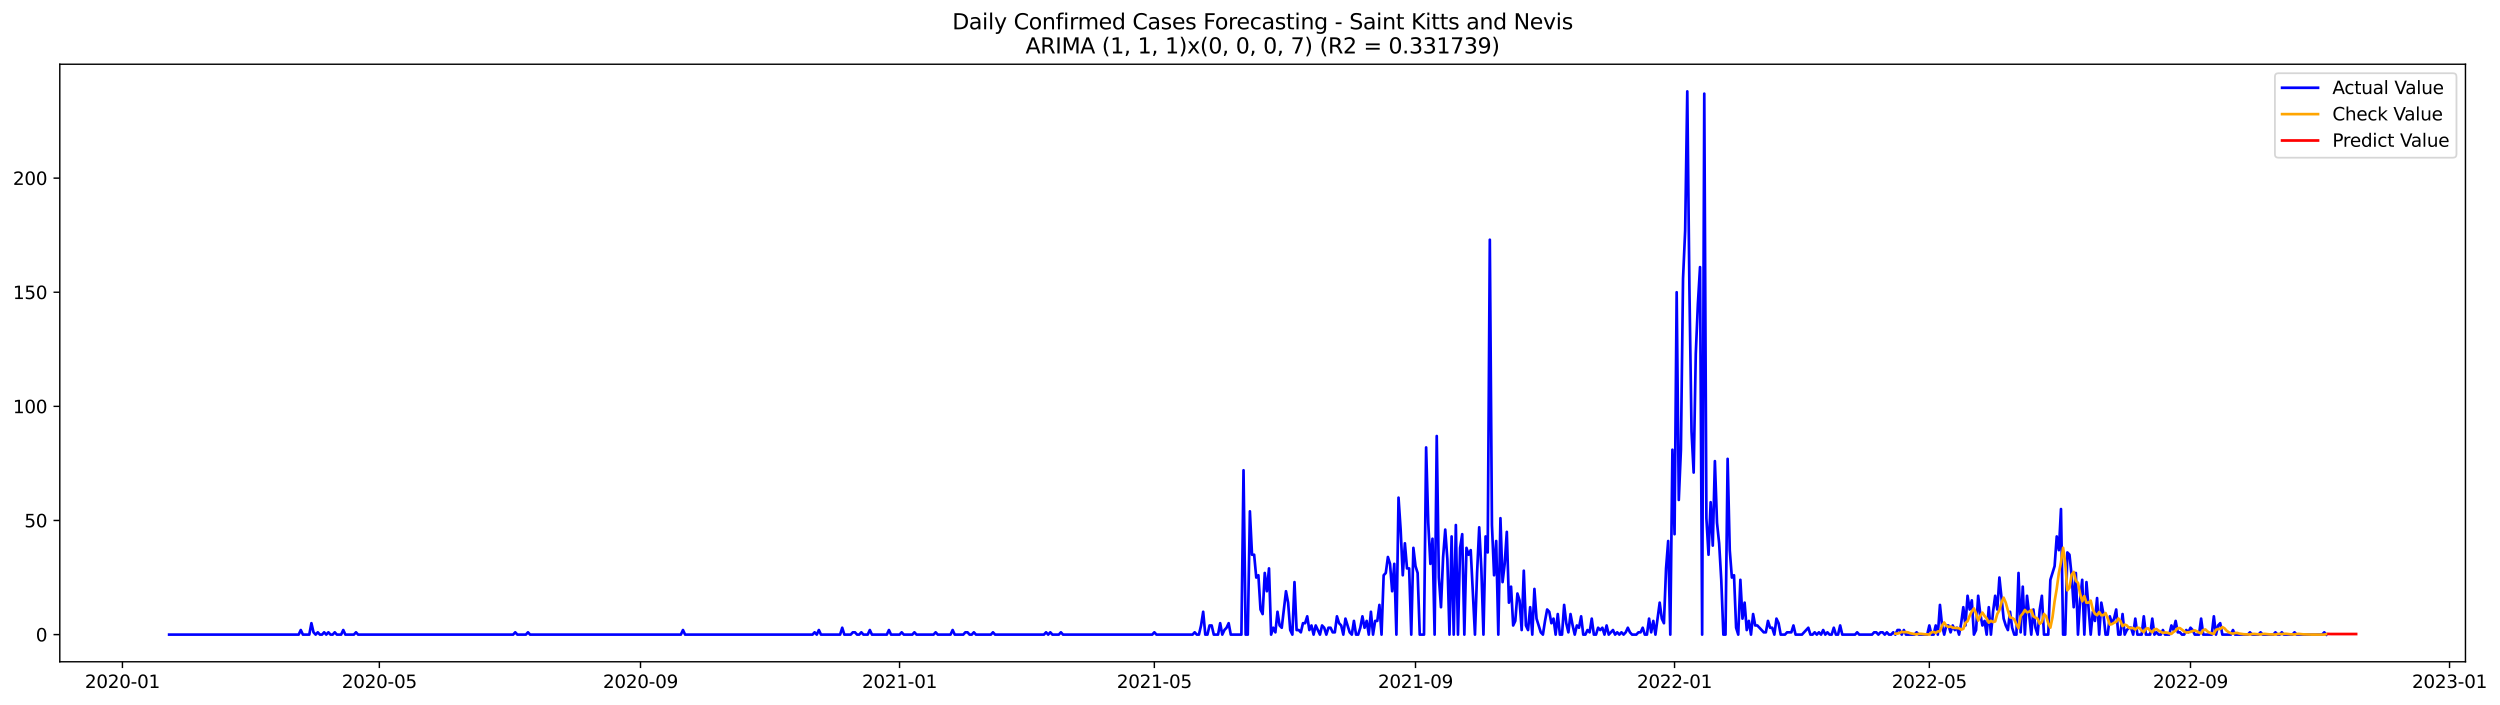<?xml version="1.0" encoding="utf-8" standalone="no"?>
<!DOCTYPE svg PUBLIC "-//W3C//DTD SVG 1.1//EN"
  "http://www.w3.org/Graphics/SVG/1.1/DTD/svg11.dtd">
<svg xmlns:xlink="http://www.w3.org/1999/xlink" width="1391.714pt" height="392.274pt" viewBox="0 0 1391.714 392.274" xmlns="http://www.w3.org/2000/svg" version="1.1">
 <defs>
  <style type="text/css">*{stroke-linejoin: round; stroke-linecap: butt}</style>
 </defs>
 <g id="figure_1">
  <g id="patch_1">
   <path d="M 0 392.274 
L 1391.714 392.274 
L 1391.714 0 
L 0 0 
z
" style="fill: #ffffff"/>
  </g>
  <g id="axes_1">
   <g id="patch_2">
    <path d="M 33.288 368.396 
L 1372.487 368.396 
L 1372.487 35.755 
L 33.288 35.755 
z
" style="fill: #ffffff"/>
   </g>
   <g id="matplotlib.axis_1">
    <g id="xtick_1">
     <g id="line2d_1">
      <defs>
       <path id="m6f128d469e" d="M 0 0 
L 0 3.5 
" style="stroke: #000000; stroke-width: 0.8"/>
      </defs>
      <g>
       <use xlink:href="#m6f128d469e" x="68.156" y="368.396" style="stroke: #000000; stroke-width: 0.8"/>
      </g>
     </g>
     <g id="text_1">
      <!-- 2020-01 -->
      <g transform="translate(47.265 382.994)scale(0.1 -0.1)">
       <defs>
        <path id="DejaVuSans-32" d="M 1228 531 
L 3431 531 
L 3431 0 
L 469 0 
L 469 531 
Q 828 903 1448 1529 
Q 2069 2156 2228 2338 
Q 2531 2678 2651 2914 
Q 2772 3150 2772 3378 
Q 2772 3750 2511 3984 
Q 2250 4219 1831 4219 
Q 1534 4219 1204 4116 
Q 875 4013 500 3803 
L 500 4441 
Q 881 4594 1212 4672 
Q 1544 4750 1819 4750 
Q 2544 4750 2975 4387 
Q 3406 4025 3406 3419 
Q 3406 3131 3298 2873 
Q 3191 2616 2906 2266 
Q 2828 2175 2409 1742 
Q 1991 1309 1228 531 
z
" transform="scale(0.016)"/>
        <path id="DejaVuSans-30" d="M 2034 4250 
Q 1547 4250 1301 3770 
Q 1056 3291 1056 2328 
Q 1056 1369 1301 889 
Q 1547 409 2034 409 
Q 2525 409 2770 889 
Q 3016 1369 3016 2328 
Q 3016 3291 2770 3770 
Q 2525 4250 2034 4250 
z
M 2034 4750 
Q 2819 4750 3233 4129 
Q 3647 3509 3647 2328 
Q 3647 1150 3233 529 
Q 2819 -91 2034 -91 
Q 1250 -91 836 529 
Q 422 1150 422 2328 
Q 422 3509 836 4129 
Q 1250 4750 2034 4750 
z
" transform="scale(0.016)"/>
        <path id="DejaVuSans-2d" d="M 313 2009 
L 1997 2009 
L 1997 1497 
L 313 1497 
L 313 2009 
z
" transform="scale(0.016)"/>
        <path id="DejaVuSans-31" d="M 794 531 
L 1825 531 
L 1825 4091 
L 703 3866 
L 703 4441 
L 1819 4666 
L 2450 4666 
L 2450 531 
L 3481 531 
L 3481 0 
L 794 0 
L 794 531 
z
" transform="scale(0.016)"/>
       </defs>
       <use xlink:href="#DejaVuSans-32"/>
       <use xlink:href="#DejaVuSans-30" x="63.623"/>
       <use xlink:href="#DejaVuSans-32" x="127.246"/>
       <use xlink:href="#DejaVuSans-30" x="190.869"/>
       <use xlink:href="#DejaVuSans-2d" x="254.492"/>
       <use xlink:href="#DejaVuSans-30" x="290.576"/>
       <use xlink:href="#DejaVuSans-31" x="354.199"/>
      </g>
     </g>
    </g>
    <g id="xtick_2">
     <g id="line2d_2">
      <g>
       <use xlink:href="#m6f128d469e" x="211.178" y="368.396" style="stroke: #000000; stroke-width: 0.8"/>
      </g>
     </g>
     <g id="text_2">
      <!-- 2020-05 -->
      <g transform="translate(190.286 382.994)scale(0.1 -0.1)">
       <defs>
        <path id="DejaVuSans-35" d="M 691 4666 
L 3169 4666 
L 3169 4134 
L 1269 4134 
L 1269 2991 
Q 1406 3038 1543 3061 
Q 1681 3084 1819 3084 
Q 2600 3084 3056 2656 
Q 3513 2228 3513 1497 
Q 3513 744 3044 326 
Q 2575 -91 1722 -91 
Q 1428 -91 1123 -41 
Q 819 9 494 109 
L 494 744 
Q 775 591 1075 516 
Q 1375 441 1709 441 
Q 2250 441 2565 725 
Q 2881 1009 2881 1497 
Q 2881 1984 2565 2268 
Q 2250 2553 1709 2553 
Q 1456 2553 1204 2497 
Q 953 2441 691 2322 
L 691 4666 
z
" transform="scale(0.016)"/>
       </defs>
       <use xlink:href="#DejaVuSans-32"/>
       <use xlink:href="#DejaVuSans-30" x="63.623"/>
       <use xlink:href="#DejaVuSans-32" x="127.246"/>
       <use xlink:href="#DejaVuSans-30" x="190.869"/>
       <use xlink:href="#DejaVuSans-2d" x="254.492"/>
       <use xlink:href="#DejaVuSans-30" x="290.576"/>
       <use xlink:href="#DejaVuSans-35" x="354.199"/>
      </g>
     </g>
    </g>
    <g id="xtick_3">
     <g id="line2d_3">
      <g>
       <use xlink:href="#m6f128d469e" x="356.563" y="368.396" style="stroke: #000000; stroke-width: 0.8"/>
      </g>
     </g>
     <g id="text_3">
      <!-- 2020-09 -->
      <g transform="translate(335.672 382.994)scale(0.1 -0.1)">
       <defs>
        <path id="DejaVuSans-39" d="M 703 97 
L 703 672 
Q 941 559 1184 500 
Q 1428 441 1663 441 
Q 2288 441 2617 861 
Q 2947 1281 2994 2138 
Q 2813 1869 2534 1725 
Q 2256 1581 1919 1581 
Q 1219 1581 811 2004 
Q 403 2428 403 3163 
Q 403 3881 828 4315 
Q 1253 4750 1959 4750 
Q 2769 4750 3195 4129 
Q 3622 3509 3622 2328 
Q 3622 1225 3098 567 
Q 2575 -91 1691 -91 
Q 1453 -91 1209 -44 
Q 966 3 703 97 
z
M 1959 2075 
Q 2384 2075 2632 2365 
Q 2881 2656 2881 3163 
Q 2881 3666 2632 3958 
Q 2384 4250 1959 4250 
Q 1534 4250 1286 3958 
Q 1038 3666 1038 3163 
Q 1038 2656 1286 2365 
Q 1534 2075 1959 2075 
z
" transform="scale(0.016)"/>
       </defs>
       <use xlink:href="#DejaVuSans-32"/>
       <use xlink:href="#DejaVuSans-30" x="63.623"/>
       <use xlink:href="#DejaVuSans-32" x="127.246"/>
       <use xlink:href="#DejaVuSans-30" x="190.869"/>
       <use xlink:href="#DejaVuSans-2d" x="254.492"/>
       <use xlink:href="#DejaVuSans-30" x="290.576"/>
       <use xlink:href="#DejaVuSans-39" x="354.199"/>
      </g>
     </g>
    </g>
    <g id="xtick_4">
     <g id="line2d_4">
      <g>
       <use xlink:href="#m6f128d469e" x="500.766" y="368.396" style="stroke: #000000; stroke-width: 0.8"/>
      </g>
     </g>
     <g id="text_4">
      <!-- 2021-01 -->
      <g transform="translate(479.875 382.994)scale(0.1 -0.1)">
       <use xlink:href="#DejaVuSans-32"/>
       <use xlink:href="#DejaVuSans-30" x="63.623"/>
       <use xlink:href="#DejaVuSans-32" x="127.246"/>
       <use xlink:href="#DejaVuSans-31" x="190.869"/>
       <use xlink:href="#DejaVuSans-2d" x="254.492"/>
       <use xlink:href="#DejaVuSans-30" x="290.576"/>
       <use xlink:href="#DejaVuSans-31" x="354.199"/>
      </g>
     </g>
    </g>
    <g id="xtick_5">
     <g id="line2d_5">
      <g>
       <use xlink:href="#m6f128d469e" x="642.606" y="368.396" style="stroke: #000000; stroke-width: 0.8"/>
      </g>
     </g>
     <g id="text_5">
      <!-- 2021-05 -->
      <g transform="translate(621.714 382.994)scale(0.1 -0.1)">
       <use xlink:href="#DejaVuSans-32"/>
       <use xlink:href="#DejaVuSans-30" x="63.623"/>
       <use xlink:href="#DejaVuSans-32" x="127.246"/>
       <use xlink:href="#DejaVuSans-31" x="190.869"/>
       <use xlink:href="#DejaVuSans-2d" x="254.492"/>
       <use xlink:href="#DejaVuSans-30" x="290.576"/>
       <use xlink:href="#DejaVuSans-35" x="354.199"/>
      </g>
     </g>
    </g>
    <g id="xtick_6">
     <g id="line2d_6">
      <g>
       <use xlink:href="#m6f128d469e" x="787.991" y="368.396" style="stroke: #000000; stroke-width: 0.8"/>
      </g>
     </g>
     <g id="text_6">
      <!-- 2021-09 -->
      <g transform="translate(767.1 382.994)scale(0.1 -0.1)">
       <use xlink:href="#DejaVuSans-32"/>
       <use xlink:href="#DejaVuSans-30" x="63.623"/>
       <use xlink:href="#DejaVuSans-32" x="127.246"/>
       <use xlink:href="#DejaVuSans-31" x="190.869"/>
       <use xlink:href="#DejaVuSans-2d" x="254.492"/>
       <use xlink:href="#DejaVuSans-30" x="290.576"/>
       <use xlink:href="#DejaVuSans-39" x="354.199"/>
      </g>
     </g>
    </g>
    <g id="xtick_7">
     <g id="line2d_7">
      <g>
       <use xlink:href="#m6f128d469e" x="932.194" y="368.396" style="stroke: #000000; stroke-width: 0.8"/>
      </g>
     </g>
     <g id="text_7">
      <!-- 2022-01 -->
      <g transform="translate(911.303 382.994)scale(0.1 -0.1)">
       <use xlink:href="#DejaVuSans-32"/>
       <use xlink:href="#DejaVuSans-30" x="63.623"/>
       <use xlink:href="#DejaVuSans-32" x="127.246"/>
       <use xlink:href="#DejaVuSans-32" x="190.869"/>
       <use xlink:href="#DejaVuSans-2d" x="254.492"/>
       <use xlink:href="#DejaVuSans-30" x="290.576"/>
       <use xlink:href="#DejaVuSans-31" x="354.199"/>
      </g>
     </g>
    </g>
    <g id="xtick_8">
     <g id="line2d_8">
      <g>
       <use xlink:href="#m6f128d469e" x="1074.034" y="368.396" style="stroke: #000000; stroke-width: 0.8"/>
      </g>
     </g>
     <g id="text_8">
      <!-- 2022-05 -->
      <g transform="translate(1053.142 382.994)scale(0.1 -0.1)">
       <use xlink:href="#DejaVuSans-32"/>
       <use xlink:href="#DejaVuSans-30" x="63.623"/>
       <use xlink:href="#DejaVuSans-32" x="127.246"/>
       <use xlink:href="#DejaVuSans-32" x="190.869"/>
       <use xlink:href="#DejaVuSans-2d" x="254.492"/>
       <use xlink:href="#DejaVuSans-30" x="290.576"/>
       <use xlink:href="#DejaVuSans-35" x="354.199"/>
      </g>
     </g>
    </g>
    <g id="xtick_9">
     <g id="line2d_9">
      <g>
       <use xlink:href="#m6f128d469e" x="1219.419" y="368.396" style="stroke: #000000; stroke-width: 0.8"/>
      </g>
     </g>
     <g id="text_9">
      <!-- 2022-09 -->
      <g transform="translate(1198.528 382.994)scale(0.1 -0.1)">
       <use xlink:href="#DejaVuSans-32"/>
       <use xlink:href="#DejaVuSans-30" x="63.623"/>
       <use xlink:href="#DejaVuSans-32" x="127.246"/>
       <use xlink:href="#DejaVuSans-32" x="190.869"/>
       <use xlink:href="#DejaVuSans-2d" x="254.492"/>
       <use xlink:href="#DejaVuSans-30" x="290.576"/>
       <use xlink:href="#DejaVuSans-39" x="354.199"/>
      </g>
     </g>
    </g>
    <g id="xtick_10">
     <g id="line2d_10">
      <g>
       <use xlink:href="#m6f128d469e" x="1363.623" y="368.396" style="stroke: #000000; stroke-width: 0.8"/>
      </g>
     </g>
     <g id="text_10">
      <!-- 2023-01 -->
      <g transform="translate(1342.731 382.994)scale(0.1 -0.1)">
       <defs>
        <path id="DejaVuSans-33" d="M 2597 2516 
Q 3050 2419 3304 2112 
Q 3559 1806 3559 1356 
Q 3559 666 3084 287 
Q 2609 -91 1734 -91 
Q 1441 -91 1130 -33 
Q 819 25 488 141 
L 488 750 
Q 750 597 1062 519 
Q 1375 441 1716 441 
Q 2309 441 2620 675 
Q 2931 909 2931 1356 
Q 2931 1769 2642 2001 
Q 2353 2234 1838 2234 
L 1294 2234 
L 1294 2753 
L 1863 2753 
Q 2328 2753 2575 2939 
Q 2822 3125 2822 3475 
Q 2822 3834 2567 4026 
Q 2313 4219 1838 4219 
Q 1578 4219 1281 4162 
Q 984 4106 628 3988 
L 628 4550 
Q 988 4650 1302 4700 
Q 1616 4750 1894 4750 
Q 2613 4750 3031 4423 
Q 3450 4097 3450 3541 
Q 3450 3153 3228 2886 
Q 3006 2619 2597 2516 
z
" transform="scale(0.016)"/>
       </defs>
       <use xlink:href="#DejaVuSans-32"/>
       <use xlink:href="#DejaVuSans-30" x="63.623"/>
       <use xlink:href="#DejaVuSans-32" x="127.246"/>
       <use xlink:href="#DejaVuSans-33" x="190.869"/>
       <use xlink:href="#DejaVuSans-2d" x="254.492"/>
       <use xlink:href="#DejaVuSans-30" x="290.576"/>
       <use xlink:href="#DejaVuSans-31" x="354.199"/>
      </g>
     </g>
    </g>
   </g>
   <g id="matplotlib.axis_2">
    <g id="ytick_1">
     <g id="line2d_11">
      <defs>
       <path id="m109565a48d" d="M 0 0 
L -3.5 0 
" style="stroke: #000000; stroke-width: 0.8"/>
      </defs>
      <g>
       <use xlink:href="#m109565a48d" x="33.288" y="353.276" style="stroke: #000000; stroke-width: 0.8"/>
      </g>
     </g>
     <g id="text_11">
      <!-- 0 -->
      <g transform="translate(19.925 357.075)scale(0.1 -0.1)">
       <use xlink:href="#DejaVuSans-30"/>
      </g>
     </g>
    </g>
    <g id="ytick_2">
     <g id="line2d_12">
      <g>
       <use xlink:href="#m109565a48d" x="33.288" y="289.746" style="stroke: #000000; stroke-width: 0.8"/>
      </g>
     </g>
     <g id="text_12">
      <!-- 50 -->
      <g transform="translate(13.562 293.545)scale(0.1 -0.1)">
       <use xlink:href="#DejaVuSans-35"/>
       <use xlink:href="#DejaVuSans-30" x="63.623"/>
      </g>
     </g>
    </g>
    <g id="ytick_3">
     <g id="line2d_13">
      <g>
       <use xlink:href="#m109565a48d" x="33.288" y="226.217" style="stroke: #000000; stroke-width: 0.8"/>
      </g>
     </g>
     <g id="text_13">
      <!-- 100 -->
      <g transform="translate(7.2 230.016)scale(0.1 -0.1)">
       <use xlink:href="#DejaVuSans-31"/>
       <use xlink:href="#DejaVuSans-30" x="63.623"/>
       <use xlink:href="#DejaVuSans-30" x="127.246"/>
      </g>
     </g>
    </g>
    <g id="ytick_4">
     <g id="line2d_14">
      <g>
       <use xlink:href="#m109565a48d" x="33.288" y="162.687" style="stroke: #000000; stroke-width: 0.8"/>
      </g>
     </g>
     <g id="text_14">
      <!-- 150 -->
      <g transform="translate(7.2 166.486)scale(0.1 -0.1)">
       <use xlink:href="#DejaVuSans-31"/>
       <use xlink:href="#DejaVuSans-35" x="63.623"/>
       <use xlink:href="#DejaVuSans-30" x="127.246"/>
      </g>
     </g>
    </g>
    <g id="ytick_5">
     <g id="line2d_15">
      <g>
       <use xlink:href="#m109565a48d" x="33.288" y="99.158" style="stroke: #000000; stroke-width: 0.8"/>
      </g>
     </g>
     <g id="text_15">
      <!-- 200 -->
      <g transform="translate(7.2 102.957)scale(0.1 -0.1)">
       <use xlink:href="#DejaVuSans-32"/>
       <use xlink:href="#DejaVuSans-30" x="63.623"/>
       <use xlink:href="#DejaVuSans-30" x="127.246"/>
      </g>
     </g>
    </g>
   </g>
   <g id="line2d_16">
    <path d="M 94.16 353.276 
L 166.262 353.276 
L 167.444 350.734 
L 168.626 353.276 
L 172.172 353.276 
L 173.354 346.923 
L 174.536 352.005 
L 175.718 353.276 
L 176.9 352.005 
L 178.082 353.276 
L 179.264 353.276 
L 180.446 352.005 
L 181.628 353.276 
L 182.81 352.005 
L 183.992 353.276 
L 185.174 353.276 
L 186.356 352.005 
L 187.538 353.276 
L 189.902 353.276 
L 191.084 350.734 
L 192.266 353.276 
L 196.994 353.276 
L 198.176 352.005 
L 199.358 353.276 
L 285.643 353.276 
L 286.825 352.005 
L 288.007 353.276 
L 292.735 353.276 
L 293.917 352.005 
L 295.099 353.276 
L 379.021 353.276 
L 380.203 350.734 
L 381.385 353.276 
L 452.305 353.276 
L 453.487 352.005 
L 454.669 353.276 
L 455.851 350.734 
L 457.033 353.276 
L 467.671 353.276 
L 468.853 349.464 
L 470.035 353.276 
L 473.581 353.276 
L 474.763 352.005 
L 475.945 352.005 
L 477.127 353.276 
L 478.309 353.276 
L 479.491 352.005 
L 480.672 353.276 
L 483.036 353.276 
L 484.218 350.734 
L 485.4 353.276 
L 493.674 353.276 
L 494.856 350.734 
L 496.038 353.276 
L 500.766 353.276 
L 501.948 352.005 
L 503.13 353.276 
L 507.858 353.276 
L 509.04 352.005 
L 510.222 353.276 
L 519.678 353.276 
L 520.86 352.005 
L 522.042 353.276 
L 529.134 353.276 
L 530.316 350.734 
L 531.498 353.276 
L 536.226 353.276 
L 537.408 352.005 
L 538.59 352.005 
L 539.772 353.276 
L 540.954 353.276 
L 542.136 352.005 
L 543.318 353.276 
L 551.592 353.276 
L 552.774 352.005 
L 553.956 353.276 
L 581.142 353.276 
L 582.324 352.005 
L 583.506 353.276 
L 584.688 352.005 
L 585.87 353.276 
L 589.416 353.276 
L 590.598 352.005 
L 591.78 353.276 
L 641.424 353.276 
L 642.606 352.005 
L 643.788 353.276 
L 663.882 353.276 
L 665.064 352.005 
L 666.246 353.276 
L 667.428 353.276 
L 668.61 348.193 
L 669.792 340.57 
L 670.974 353.276 
L 672.156 353.276 
L 673.338 348.193 
L 674.52 348.193 
L 675.702 353.276 
L 678.066 353.276 
L 679.248 346.923 
L 680.43 353.276 
L 681.612 350.734 
L 682.794 349.464 
L 683.976 346.923 
L 685.158 353.276 
L 691.068 353.276 
L 692.25 261.793 
L 693.432 353.276 
L 694.614 353.276 
L 695.796 284.664 
L 696.978 308.805 
L 698.16 308.805 
L 699.342 321.511 
L 700.524 320.24 
L 701.706 339.299 
L 702.888 341.84 
L 704.069 318.97 
L 705.251 329.134 
L 706.433 316.428 
L 707.615 353.276 
L 708.797 349.464 
L 709.979 352.005 
L 711.161 340.57 
L 712.343 348.193 
L 713.525 349.464 
L 715.889 329.134 
L 717.071 335.487 
L 718.253 350.734 
L 719.435 353.276 
L 720.617 324.052 
L 721.799 350.734 
L 722.981 350.734 
L 724.163 352.005 
L 725.345 346.923 
L 726.527 346.923 
L 727.709 343.111 
L 728.891 350.734 
L 730.073 348.193 
L 731.255 353.276 
L 732.437 348.193 
L 734.801 353.276 
L 735.983 348.193 
L 737.165 349.464 
L 738.347 353.276 
L 739.529 349.464 
L 740.711 349.464 
L 741.893 352.005 
L 743.075 352.005 
L 744.257 343.111 
L 745.439 346.923 
L 746.621 348.193 
L 747.803 353.276 
L 748.985 344.381 
L 751.349 352.005 
L 752.531 353.276 
L 753.713 345.652 
L 754.895 353.276 
L 756.077 353.276 
L 757.259 349.464 
L 758.441 343.111 
L 759.623 349.464 
L 760.805 345.652 
L 761.987 353.276 
L 763.169 340.57 
L 764.351 353.276 
L 765.533 345.652 
L 766.715 345.652 
L 767.897 336.758 
L 769.079 353.276 
L 770.261 320.24 
L 771.443 318.97 
L 772.625 310.075 
L 773.807 313.887 
L 774.989 329.134 
L 776.171 313.887 
L 777.353 353.276 
L 778.535 277.04 
L 779.717 294.828 
L 780.899 320.24 
L 782.081 302.452 
L 783.263 316.428 
L 784.445 316.428 
L 785.627 353.276 
L 786.809 304.993 
L 787.991 315.158 
L 789.173 318.97 
L 790.355 353.276 
L 792.719 353.276 
L 793.901 249.087 
L 795.083 291.017 
L 796.265 313.887 
L 797.447 299.911 
L 798.629 353.276 
L 799.811 242.734 
L 800.993 321.511 
L 802.175 338.028 
L 803.357 310.075 
L 804.539 294.828 
L 805.721 311.346 
L 806.903 353.276 
L 808.085 298.64 
L 809.267 353.276 
L 810.449 292.287 
L 811.631 353.276 
L 812.813 304.993 
L 813.995 297.37 
L 815.177 353.276 
L 816.359 304.993 
L 817.541 308.805 
L 818.723 306.264 
L 821.087 353.276 
L 822.269 318.97 
L 823.451 293.558 
L 824.633 316.428 
L 825.815 353.276 
L 826.997 298.64 
L 828.179 307.534 
L 829.361 133.464 
L 830.543 292.287 
L 831.725 320.24 
L 832.907 301.181 
L 834.089 353.276 
L 835.271 288.476 
L 836.453 324.052 
L 837.635 313.887 
L 838.817 296.099 
L 839.999 335.487 
L 841.181 326.593 
L 842.363 348.193 
L 843.545 345.652 
L 844.727 330.405 
L 845.909 334.217 
L 847.091 350.734 
L 848.273 317.699 
L 849.455 348.193 
L 850.637 350.734 
L 851.819 338.028 
L 853.001 353.276 
L 854.183 327.864 
L 855.365 344.381 
L 857.729 352.005 
L 858.911 353.276 
L 860.093 345.652 
L 861.275 339.299 
L 862.457 340.57 
L 863.639 346.923 
L 864.821 344.381 
L 866.003 353.276 
L 867.185 341.84 
L 868.367 353.276 
L 869.549 353.276 
L 870.731 336.758 
L 871.913 346.923 
L 873.095 352.005 
L 874.277 341.84 
L 875.459 348.193 
L 876.641 353.276 
L 877.823 348.193 
L 879.005 349.464 
L 880.187 343.111 
L 881.369 353.276 
L 882.551 353.276 
L 883.733 350.734 
L 884.915 352.005 
L 886.097 344.381 
L 887.279 353.276 
L 888.461 353.276 
L 889.643 349.464 
L 890.825 350.734 
L 892.007 349.464 
L 893.189 353.276 
L 894.371 348.193 
L 895.553 353.276 
L 897.917 350.734 
L 899.099 353.276 
L 900.281 352.005 
L 901.463 353.276 
L 902.645 352.005 
L 903.827 353.276 
L 905.009 352.005 
L 906.191 349.464 
L 907.373 352.005 
L 908.555 353.276 
L 910.919 353.276 
L 912.101 352.005 
L 913.283 352.005 
L 914.465 349.464 
L 915.647 353.276 
L 916.829 353.276 
L 918.011 344.381 
L 919.193 352.005 
L 920.375 345.652 
L 921.557 353.276 
L 923.921 335.487 
L 925.103 344.381 
L 926.284 346.923 
L 927.466 316.428 
L 928.648 301.181 
L 929.83 353.276 
L 931.012 250.358 
L 932.194 297.37 
L 933.376 162.687 
L 934.558 278.311 
L 935.74 250.358 
L 936.922 155.064 
L 938.104 128.381 
L 939.286 50.876 
L 940.468 160.146 
L 941.65 240.193 
L 942.832 263.064 
L 944.014 196.993 
L 945.196 169.04 
L 946.378 148.711 
L 947.56 353.276 
L 948.742 52.146 
L 949.924 288.476 
L 951.106 308.805 
L 952.288 279.581 
L 953.47 303.723 
L 954.652 256.711 
L 955.834 291.017 
L 957.016 302.452 
L 958.198 322.781 
L 959.38 353.276 
L 960.562 353.276 
L 961.744 255.44 
L 962.926 306.264 
L 964.108 321.511 
L 965.29 320.24 
L 966.472 349.464 
L 967.654 353.276 
L 968.836 322.781 
L 970.018 344.381 
L 971.2 335.487 
L 972.382 350.734 
L 973.564 345.652 
L 974.746 353.276 
L 975.928 341.84 
L 977.11 348.193 
L 978.292 348.193 
L 981.838 352.005 
L 983.02 352.005 
L 984.202 345.652 
L 985.384 349.464 
L 986.566 349.464 
L 987.748 353.276 
L 988.93 344.381 
L 990.112 346.923 
L 991.294 353.276 
L 993.658 353.276 
L 994.84 352.005 
L 997.204 352.005 
L 998.386 348.193 
L 999.568 353.276 
L 1003.114 353.276 
L 1006.66 349.464 
L 1007.842 353.276 
L 1009.024 353.276 
L 1010.206 352.005 
L 1011.388 353.276 
L 1012.57 352.005 
L 1013.752 353.276 
L 1014.934 350.734 
L 1016.116 353.276 
L 1017.298 352.005 
L 1018.48 353.276 
L 1019.662 353.276 
L 1020.844 349.464 
L 1022.026 353.276 
L 1023.208 353.276 
L 1024.39 348.193 
L 1025.572 353.276 
L 1032.664 353.276 
L 1033.846 352.005 
L 1035.028 353.276 
L 1042.12 353.276 
L 1043.302 352.005 
L 1044.484 352.005 
L 1045.666 353.276 
L 1046.848 352.005 
L 1048.03 352.005 
L 1049.212 353.276 
L 1050.394 352.005 
L 1051.576 353.276 
L 1052.758 353.276 
L 1053.94 352.005 
L 1055.122 353.276 
L 1056.304 350.734 
L 1057.486 350.734 
L 1058.668 353.276 
L 1059.85 350.734 
L 1061.032 353.276 
L 1065.76 353.276 
L 1066.942 352.005 
L 1068.124 353.276 
L 1072.852 353.276 
L 1074.034 348.193 
L 1075.216 353.276 
L 1076.398 353.276 
L 1077.58 348.193 
L 1078.762 353.276 
L 1079.944 336.758 
L 1081.126 348.193 
L 1082.308 353.276 
L 1083.49 348.193 
L 1084.672 348.193 
L 1085.854 352.005 
L 1087.036 348.193 
L 1088.218 350.734 
L 1089.4 349.464 
L 1090.582 353.276 
L 1091.764 346.923 
L 1092.946 338.028 
L 1094.128 348.193 
L 1095.31 331.675 
L 1096.492 339.299 
L 1097.674 334.217 
L 1098.856 353.276 
L 1100.038 350.734 
L 1101.22 331.675 
L 1102.402 341.84 
L 1103.584 348.193 
L 1104.766 345.652 
L 1105.948 353.276 
L 1107.13 338.028 
L 1108.312 353.276 
L 1109.494 340.57 
L 1110.676 331.675 
L 1111.858 339.299 
L 1113.04 321.511 
L 1115.404 344.381 
L 1116.586 348.193 
L 1117.768 350.734 
L 1118.95 340.57 
L 1120.132 349.464 
L 1121.314 353.276 
L 1122.496 353.276 
L 1123.678 318.97 
L 1124.86 352.005 
L 1126.042 326.593 
L 1127.224 353.276 
L 1128.406 331.675 
L 1129.588 341.84 
L 1130.77 353.276 
L 1131.952 339.299 
L 1133.134 349.464 
L 1134.316 353.276 
L 1135.498 339.299 
L 1136.68 331.675 
L 1137.862 353.276 
L 1140.226 353.276 
L 1141.408 322.781 
L 1143.772 315.158 
L 1144.954 298.64 
L 1146.136 306.264 
L 1147.318 283.393 
L 1148.5 353.276 
L 1149.681 353.276 
L 1150.863 307.534 
L 1152.045 308.805 
L 1153.227 320.24 
L 1154.409 338.028 
L 1155.591 318.97 
L 1156.773 353.276 
L 1157.955 334.217 
L 1159.137 322.781 
L 1160.319 353.276 
L 1161.501 324.052 
L 1163.865 353.276 
L 1165.047 340.57 
L 1166.229 345.652 
L 1167.411 332.946 
L 1168.593 353.276 
L 1169.775 335.487 
L 1170.957 341.84 
L 1172.139 353.276 
L 1173.321 353.276 
L 1174.503 343.111 
L 1175.685 346.923 
L 1176.867 344.381 
L 1178.049 339.299 
L 1179.231 353.276 
L 1180.413 353.276 
L 1181.595 341.84 
L 1182.777 353.276 
L 1183.959 350.734 
L 1185.141 349.464 
L 1186.323 349.464 
L 1187.505 353.276 
L 1188.687 344.381 
L 1189.869 353.276 
L 1192.233 353.276 
L 1193.415 343.111 
L 1194.597 353.276 
L 1196.961 353.276 
L 1198.143 344.381 
L 1199.325 353.276 
L 1200.507 352.005 
L 1201.689 353.276 
L 1202.871 353.276 
L 1204.053 350.734 
L 1205.235 353.276 
L 1207.599 353.276 
L 1208.781 348.193 
L 1209.963 350.734 
L 1211.145 345.652 
L 1212.327 352.005 
L 1213.509 352.005 
L 1214.691 353.276 
L 1215.873 353.276 
L 1217.055 350.734 
L 1218.237 352.005 
L 1219.419 349.464 
L 1220.601 350.734 
L 1221.783 353.276 
L 1224.147 353.276 
L 1225.329 344.381 
L 1226.511 353.276 
L 1231.239 353.276 
L 1232.421 343.111 
L 1233.603 353.276 
L 1234.785 348.193 
L 1235.967 346.923 
L 1237.149 353.276 
L 1241.877 353.276 
L 1243.059 350.734 
L 1244.241 353.276 
L 1251.333 353.276 
L 1252.515 352.005 
L 1253.697 353.276 
L 1257.243 353.276 
L 1258.425 352.005 
L 1259.607 353.276 
L 1265.517 353.276 
L 1266.699 352.005 
L 1267.881 353.276 
L 1269.063 353.276 
L 1270.245 352.005 
L 1271.427 353.276 
L 1276.155 353.276 
L 1277.337 352.005 
L 1278.519 353.276 
L 1292.703 353.276 
L 1293.885 352.005 
L 1295.067 353.276 
L 1295.067 353.276 
" clip-path="url(#p2ab63066f0)" style="fill: none; stroke: #0000ff; stroke-width: 1.5; stroke-linecap: square"/>
   </g>
   <g id="line2d_17">
    <path d="M 1055.122 352.726 
L 1056.304 352.75 
L 1057.486 352.349 
L 1058.668 351.728 
L 1059.85 351.948 
L 1061.032 351.856 
L 1062.214 352.027 
L 1063.396 352.508 
L 1065.76 352.985 
L 1066.942 353.097 
L 1068.124 352.864 
L 1069.306 352.835 
L 1071.67 353.109 
L 1074.034 353.212 
L 1075.216 352.031 
L 1076.398 351.76 
L 1077.58 352.343 
L 1078.762 351.496 
L 1079.944 351.431 
L 1081.126 348.221 
L 1082.308 346.522 
L 1083.49 348.372 
L 1084.672 349.053 
L 1085.854 348.722 
L 1087.036 349.423 
L 1090.582 349.74 
L 1091.764 350.538 
L 1092.946 350.084 
L 1094.128 346.756 
L 1095.31 345.809 
L 1096.492 342.807 
L 1097.674 340.331 
L 1098.856 338.728 
L 1100.038 341.514 
L 1101.22 345.439 
L 1102.402 342.954 
L 1103.584 341.025 
L 1104.766 342.846 
L 1105.948 344.301 
L 1107.13 346.631 
L 1108.312 345.57 
L 1109.494 346.285 
L 1110.676 345.961 
L 1111.858 341.775 
L 1113.04 339.696 
L 1114.222 335.322 
L 1115.404 332.719 
L 1116.586 335.52 
L 1117.768 339.836 
L 1118.95 343.656 
L 1120.132 343.968 
L 1121.314 344.771 
L 1122.496 347.482 
L 1123.678 349.712 
L 1124.86 342.942 
L 1126.042 341.554 
L 1127.224 339.546 
L 1128.406 340.892 
L 1129.588 340.533 
L 1130.77 339.536 
L 1131.952 343.137 
L 1134.316 344.432 
L 1135.498 347.274 
L 1136.68 346.267 
L 1137.862 341.776 
L 1139.044 343.014 
L 1140.226 346.964 
L 1141.408 349.393 
L 1142.59 343.651 
L 1143.772 334.713 
L 1144.954 327.748 
L 1146.136 318.982 
L 1147.318 312.961 
L 1148.5 304.955 
L 1149.681 313.239 
L 1150.863 328.651 
L 1152.045 327.275 
L 1153.227 319.977 
L 1154.409 318.39 
L 1155.591 323.324 
L 1156.773 324.461 
L 1157.955 330.489 
L 1159.137 334.737 
L 1160.319 331.823 
L 1161.501 335.579 
L 1162.683 335.456 
L 1163.865 334.383 
L 1165.047 339.405 
L 1166.229 341.729 
L 1167.411 342.489 
L 1168.593 340.691 
L 1169.775 342.534 
L 1170.957 342.447 
L 1172.139 341.276 
L 1173.321 344.207 
L 1174.503 347.698 
L 1175.685 347.433 
L 1176.867 346.674 
L 1178.049 346.166 
L 1179.231 344.273 
L 1180.413 345.675 
L 1181.595 348.601 
L 1182.777 347.687 
L 1183.959 348.15 
L 1185.141 349.52 
L 1186.323 349.686 
L 1187.505 349.6 
L 1188.687 350.452 
L 1189.869 349.428 
L 1191.051 349.596 
L 1192.233 351.013 
L 1193.415 351.884 
L 1194.597 350.007 
L 1195.779 349.765 
L 1196.961 351.116 
L 1198.143 351.947 
L 1199.325 350.348 
L 1200.507 350.162 
L 1201.689 351.059 
L 1204.053 352.322 
L 1205.235 352.086 
L 1206.417 352.169 
L 1207.599 352.595 
L 1208.781 352.857 
L 1209.963 351.812 
L 1211.145 351.022 
L 1212.327 349.705 
L 1213.509 349.653 
L 1215.873 351.417 
L 1217.055 352.132 
L 1219.419 351.795 
L 1220.601 351.273 
L 1221.783 350.878 
L 1222.965 351.426 
L 1224.147 352.138 
L 1225.329 352.576 
L 1226.511 350.734 
L 1227.693 350.4 
L 1228.875 351.507 
L 1230.057 352.188 
L 1231.239 352.606 
L 1232.421 352.864 
L 1233.603 350.61 
L 1234.785 350.136 
L 1235.967 350.138 
L 1237.149 349.088 
L 1238.331 349.762 
L 1239.513 351.115 
L 1240.695 351.946 
L 1241.877 352.458 
L 1243.059 352.773 
L 1244.241 352.363 
L 1245.423 352.339 
L 1246.605 352.7 
L 1248.969 353.058 
L 1252.515 353.225 
L 1253.697 352.943 
L 1254.879 352.883 
L 1257.243 353.127 
L 1258.425 353.184 
L 1259.607 352.918 
L 1260.789 352.868 
L 1263.153 353.121 
L 1266.699 353.24 
L 1267.881 352.952 
L 1269.063 352.889 
L 1270.245 353.038 
L 1271.427 352.828 
L 1272.609 352.813 
L 1274.973 353.1 
L 1277.337 353.209 
L 1278.519 352.933 
L 1279.701 352.877 
L 1282.065 353.125 
L 1286.793 353.254 
L 1293.885 353.274 
L 1295.067 352.973 
L 1295.067 352.973 
" clip-path="url(#p2ab63066f0)" style="fill: none; stroke: #ffa500; stroke-width: 1.5; stroke-linecap: square"/>
   </g>
   <g id="line2d_18">
    <path d="M 1296.249 352.902 
L 1297.431 352.957 
L 1298.613 352.949 
L 1299.795 352.95 
L 1300.977 352.95 
L 1302.159 352.95 
L 1303.341 352.95 
L 1304.523 352.95 
L 1305.705 352.95 
L 1306.887 352.95 
L 1308.069 352.95 
L 1309.251 352.95 
L 1310.433 352.95 
L 1311.615 352.95 
" clip-path="url(#p2ab63066f0)" style="fill: none; stroke: #ff0000; stroke-width: 1.5; stroke-linecap: square"/>
   </g>
   <g id="patch_3">
    <path d="M 33.288 368.396 
L 33.288 35.755 
" style="fill: none; stroke: #000000; stroke-width: 0.8; stroke-linejoin: miter; stroke-linecap: square"/>
   </g>
   <g id="patch_4">
    <path d="M 1372.487 368.396 
L 1372.487 35.755 
" style="fill: none; stroke: #000000; stroke-width: 0.8; stroke-linejoin: miter; stroke-linecap: square"/>
   </g>
   <g id="patch_5">
    <path d="M 33.288 368.396 
L 1372.487 368.396 
" style="fill: none; stroke: #000000; stroke-width: 0.8; stroke-linejoin: miter; stroke-linecap: square"/>
   </g>
   <g id="patch_6">
    <path d="M 33.288 35.755 
L 1372.487 35.755 
" style="fill: none; stroke: #000000; stroke-width: 0.8; stroke-linejoin: miter; stroke-linecap: square"/>
   </g>
   <g id="text_16">
    <!-- Daily Confirmed Cases Forecasting - Saint Kitts and Nevis -->
    <g transform="translate(530.115 16.318)scale(0.12 -0.12)">
     <defs>
      <path id="DejaVuSans-44" d="M 1259 4147 
L 1259 519 
L 2022 519 
Q 2988 519 3436 956 
Q 3884 1394 3884 2338 
Q 3884 3275 3436 3711 
Q 2988 4147 2022 4147 
L 1259 4147 
z
M 628 4666 
L 1925 4666 
Q 3281 4666 3915 4102 
Q 4550 3538 4550 2338 
Q 4550 1131 3912 565 
Q 3275 0 1925 0 
L 628 0 
L 628 4666 
z
" transform="scale(0.016)"/>
      <path id="DejaVuSans-61" d="M 2194 1759 
Q 1497 1759 1228 1600 
Q 959 1441 959 1056 
Q 959 750 1161 570 
Q 1363 391 1709 391 
Q 2188 391 2477 730 
Q 2766 1069 2766 1631 
L 2766 1759 
L 2194 1759 
z
M 3341 1997 
L 3341 0 
L 2766 0 
L 2766 531 
Q 2569 213 2275 61 
Q 1981 -91 1556 -91 
Q 1019 -91 701 211 
Q 384 513 384 1019 
Q 384 1609 779 1909 
Q 1175 2209 1959 2209 
L 2766 2209 
L 2766 2266 
Q 2766 2663 2505 2880 
Q 2244 3097 1772 3097 
Q 1472 3097 1187 3025 
Q 903 2953 641 2809 
L 641 3341 
Q 956 3463 1253 3523 
Q 1550 3584 1831 3584 
Q 2591 3584 2966 3190 
Q 3341 2797 3341 1997 
z
" transform="scale(0.016)"/>
      <path id="DejaVuSans-69" d="M 603 3500 
L 1178 3500 
L 1178 0 
L 603 0 
L 603 3500 
z
M 603 4863 
L 1178 4863 
L 1178 4134 
L 603 4134 
L 603 4863 
z
" transform="scale(0.016)"/>
      <path id="DejaVuSans-6c" d="M 603 4863 
L 1178 4863 
L 1178 0 
L 603 0 
L 603 4863 
z
" transform="scale(0.016)"/>
      <path id="DejaVuSans-79" d="M 2059 -325 
Q 1816 -950 1584 -1140 
Q 1353 -1331 966 -1331 
L 506 -1331 
L 506 -850 
L 844 -850 
Q 1081 -850 1212 -737 
Q 1344 -625 1503 -206 
L 1606 56 
L 191 3500 
L 800 3500 
L 1894 763 
L 2988 3500 
L 3597 3500 
L 2059 -325 
z
" transform="scale(0.016)"/>
      <path id="DejaVuSans-20" transform="scale(0.016)"/>
      <path id="DejaVuSans-43" d="M 4122 4306 
L 4122 3641 
Q 3803 3938 3442 4084 
Q 3081 4231 2675 4231 
Q 1875 4231 1450 3742 
Q 1025 3253 1025 2328 
Q 1025 1406 1450 917 
Q 1875 428 2675 428 
Q 3081 428 3442 575 
Q 3803 722 4122 1019 
L 4122 359 
Q 3791 134 3420 21 
Q 3050 -91 2638 -91 
Q 1578 -91 968 557 
Q 359 1206 359 2328 
Q 359 3453 968 4101 
Q 1578 4750 2638 4750 
Q 3056 4750 3426 4639 
Q 3797 4528 4122 4306 
z
" transform="scale(0.016)"/>
      <path id="DejaVuSans-6f" d="M 1959 3097 
Q 1497 3097 1228 2736 
Q 959 2375 959 1747 
Q 959 1119 1226 758 
Q 1494 397 1959 397 
Q 2419 397 2687 759 
Q 2956 1122 2956 1747 
Q 2956 2369 2687 2733 
Q 2419 3097 1959 3097 
z
M 1959 3584 
Q 2709 3584 3137 3096 
Q 3566 2609 3566 1747 
Q 3566 888 3137 398 
Q 2709 -91 1959 -91 
Q 1206 -91 779 398 
Q 353 888 353 1747 
Q 353 2609 779 3096 
Q 1206 3584 1959 3584 
z
" transform="scale(0.016)"/>
      <path id="DejaVuSans-6e" d="M 3513 2113 
L 3513 0 
L 2938 0 
L 2938 2094 
Q 2938 2591 2744 2837 
Q 2550 3084 2163 3084 
Q 1697 3084 1428 2787 
Q 1159 2491 1159 1978 
L 1159 0 
L 581 0 
L 581 3500 
L 1159 3500 
L 1159 2956 
Q 1366 3272 1645 3428 
Q 1925 3584 2291 3584 
Q 2894 3584 3203 3211 
Q 3513 2838 3513 2113 
z
" transform="scale(0.016)"/>
      <path id="DejaVuSans-66" d="M 2375 4863 
L 2375 4384 
L 1825 4384 
Q 1516 4384 1395 4259 
Q 1275 4134 1275 3809 
L 1275 3500 
L 2222 3500 
L 2222 3053 
L 1275 3053 
L 1275 0 
L 697 0 
L 697 3053 
L 147 3053 
L 147 3500 
L 697 3500 
L 697 3744 
Q 697 4328 969 4595 
Q 1241 4863 1831 4863 
L 2375 4863 
z
" transform="scale(0.016)"/>
      <path id="DejaVuSans-72" d="M 2631 2963 
Q 2534 3019 2420 3045 
Q 2306 3072 2169 3072 
Q 1681 3072 1420 2755 
Q 1159 2438 1159 1844 
L 1159 0 
L 581 0 
L 581 3500 
L 1159 3500 
L 1159 2956 
Q 1341 3275 1631 3429 
Q 1922 3584 2338 3584 
Q 2397 3584 2469 3576 
Q 2541 3569 2628 3553 
L 2631 2963 
z
" transform="scale(0.016)"/>
      <path id="DejaVuSans-6d" d="M 3328 2828 
Q 3544 3216 3844 3400 
Q 4144 3584 4550 3584 
Q 5097 3584 5394 3201 
Q 5691 2819 5691 2113 
L 5691 0 
L 5113 0 
L 5113 2094 
Q 5113 2597 4934 2840 
Q 4756 3084 4391 3084 
Q 3944 3084 3684 2787 
Q 3425 2491 3425 1978 
L 3425 0 
L 2847 0 
L 2847 2094 
Q 2847 2600 2669 2842 
Q 2491 3084 2119 3084 
Q 1678 3084 1418 2786 
Q 1159 2488 1159 1978 
L 1159 0 
L 581 0 
L 581 3500 
L 1159 3500 
L 1159 2956 
Q 1356 3278 1631 3431 
Q 1906 3584 2284 3584 
Q 2666 3584 2933 3390 
Q 3200 3197 3328 2828 
z
" transform="scale(0.016)"/>
      <path id="DejaVuSans-65" d="M 3597 1894 
L 3597 1613 
L 953 1613 
Q 991 1019 1311 708 
Q 1631 397 2203 397 
Q 2534 397 2845 478 
Q 3156 559 3463 722 
L 3463 178 
Q 3153 47 2828 -22 
Q 2503 -91 2169 -91 
Q 1331 -91 842 396 
Q 353 884 353 1716 
Q 353 2575 817 3079 
Q 1281 3584 2069 3584 
Q 2775 3584 3186 3129 
Q 3597 2675 3597 1894 
z
M 3022 2063 
Q 3016 2534 2758 2815 
Q 2500 3097 2075 3097 
Q 1594 3097 1305 2825 
Q 1016 2553 972 2059 
L 3022 2063 
z
" transform="scale(0.016)"/>
      <path id="DejaVuSans-64" d="M 2906 2969 
L 2906 4863 
L 3481 4863 
L 3481 0 
L 2906 0 
L 2906 525 
Q 2725 213 2448 61 
Q 2172 -91 1784 -91 
Q 1150 -91 751 415 
Q 353 922 353 1747 
Q 353 2572 751 3078 
Q 1150 3584 1784 3584 
Q 2172 3584 2448 3432 
Q 2725 3281 2906 2969 
z
M 947 1747 
Q 947 1113 1208 752 
Q 1469 391 1925 391 
Q 2381 391 2643 752 
Q 2906 1113 2906 1747 
Q 2906 2381 2643 2742 
Q 2381 3103 1925 3103 
Q 1469 3103 1208 2742 
Q 947 2381 947 1747 
z
" transform="scale(0.016)"/>
      <path id="DejaVuSans-73" d="M 2834 3397 
L 2834 2853 
Q 2591 2978 2328 3040 
Q 2066 3103 1784 3103 
Q 1356 3103 1142 2972 
Q 928 2841 928 2578 
Q 928 2378 1081 2264 
Q 1234 2150 1697 2047 
L 1894 2003 
Q 2506 1872 2764 1633 
Q 3022 1394 3022 966 
Q 3022 478 2636 193 
Q 2250 -91 1575 -91 
Q 1294 -91 989 -36 
Q 684 19 347 128 
L 347 722 
Q 666 556 975 473 
Q 1284 391 1588 391 
Q 1994 391 2212 530 
Q 2431 669 2431 922 
Q 2431 1156 2273 1281 
Q 2116 1406 1581 1522 
L 1381 1569 
Q 847 1681 609 1914 
Q 372 2147 372 2553 
Q 372 3047 722 3315 
Q 1072 3584 1716 3584 
Q 2034 3584 2315 3537 
Q 2597 3491 2834 3397 
z
" transform="scale(0.016)"/>
      <path id="DejaVuSans-46" d="M 628 4666 
L 3309 4666 
L 3309 4134 
L 1259 4134 
L 1259 2759 
L 3109 2759 
L 3109 2228 
L 1259 2228 
L 1259 0 
L 628 0 
L 628 4666 
z
" transform="scale(0.016)"/>
      <path id="DejaVuSans-63" d="M 3122 3366 
L 3122 2828 
Q 2878 2963 2633 3030 
Q 2388 3097 2138 3097 
Q 1578 3097 1268 2742 
Q 959 2388 959 1747 
Q 959 1106 1268 751 
Q 1578 397 2138 397 
Q 2388 397 2633 464 
Q 2878 531 3122 666 
L 3122 134 
Q 2881 22 2623 -34 
Q 2366 -91 2075 -91 
Q 1284 -91 818 406 
Q 353 903 353 1747 
Q 353 2603 823 3093 
Q 1294 3584 2113 3584 
Q 2378 3584 2631 3529 
Q 2884 3475 3122 3366 
z
" transform="scale(0.016)"/>
      <path id="DejaVuSans-74" d="M 1172 4494 
L 1172 3500 
L 2356 3500 
L 2356 3053 
L 1172 3053 
L 1172 1153 
Q 1172 725 1289 603 
Q 1406 481 1766 481 
L 2356 481 
L 2356 0 
L 1766 0 
Q 1100 0 847 248 
Q 594 497 594 1153 
L 594 3053 
L 172 3053 
L 172 3500 
L 594 3500 
L 594 4494 
L 1172 4494 
z
" transform="scale(0.016)"/>
      <path id="DejaVuSans-67" d="M 2906 1791 
Q 2906 2416 2648 2759 
Q 2391 3103 1925 3103 
Q 1463 3103 1205 2759 
Q 947 2416 947 1791 
Q 947 1169 1205 825 
Q 1463 481 1925 481 
Q 2391 481 2648 825 
Q 2906 1169 2906 1791 
z
M 3481 434 
Q 3481 -459 3084 -895 
Q 2688 -1331 1869 -1331 
Q 1566 -1331 1297 -1286 
Q 1028 -1241 775 -1147 
L 775 -588 
Q 1028 -725 1275 -790 
Q 1522 -856 1778 -856 
Q 2344 -856 2625 -561 
Q 2906 -266 2906 331 
L 2906 616 
Q 2728 306 2450 153 
Q 2172 0 1784 0 
Q 1141 0 747 490 
Q 353 981 353 1791 
Q 353 2603 747 3093 
Q 1141 3584 1784 3584 
Q 2172 3584 2450 3431 
Q 2728 3278 2906 2969 
L 2906 3500 
L 3481 3500 
L 3481 434 
z
" transform="scale(0.016)"/>
      <path id="DejaVuSans-53" d="M 3425 4513 
L 3425 3897 
Q 3066 4069 2747 4153 
Q 2428 4238 2131 4238 
Q 1616 4238 1336 4038 
Q 1056 3838 1056 3469 
Q 1056 3159 1242 3001 
Q 1428 2844 1947 2747 
L 2328 2669 
Q 3034 2534 3370 2195 
Q 3706 1856 3706 1288 
Q 3706 609 3251 259 
Q 2797 -91 1919 -91 
Q 1588 -91 1214 -16 
Q 841 59 441 206 
L 441 856 
Q 825 641 1194 531 
Q 1563 422 1919 422 
Q 2459 422 2753 634 
Q 3047 847 3047 1241 
Q 3047 1584 2836 1778 
Q 2625 1972 2144 2069 
L 1759 2144 
Q 1053 2284 737 2584 
Q 422 2884 422 3419 
Q 422 4038 858 4394 
Q 1294 4750 2059 4750 
Q 2388 4750 2728 4690 
Q 3069 4631 3425 4513 
z
" transform="scale(0.016)"/>
      <path id="DejaVuSans-4b" d="M 628 4666 
L 1259 4666 
L 1259 2694 
L 3353 4666 
L 4166 4666 
L 1850 2491 
L 4331 0 
L 3500 0 
L 1259 2247 
L 1259 0 
L 628 0 
L 628 4666 
z
" transform="scale(0.016)"/>
      <path id="DejaVuSans-4e" d="M 628 4666 
L 1478 4666 
L 3547 763 
L 3547 4666 
L 4159 4666 
L 4159 0 
L 3309 0 
L 1241 3903 
L 1241 0 
L 628 0 
L 628 4666 
z
" transform="scale(0.016)"/>
      <path id="DejaVuSans-76" d="M 191 3500 
L 800 3500 
L 1894 563 
L 2988 3500 
L 3597 3500 
L 2284 0 
L 1503 0 
L 191 3500 
z
" transform="scale(0.016)"/>
     </defs>
     <use xlink:href="#DejaVuSans-44"/>
     <use xlink:href="#DejaVuSans-61" x="77.002"/>
     <use xlink:href="#DejaVuSans-69" x="138.281"/>
     <use xlink:href="#DejaVuSans-6c" x="166.064"/>
     <use xlink:href="#DejaVuSans-79" x="193.848"/>
     <use xlink:href="#DejaVuSans-20" x="253.027"/>
     <use xlink:href="#DejaVuSans-43" x="284.814"/>
     <use xlink:href="#DejaVuSans-6f" x="354.639"/>
     <use xlink:href="#DejaVuSans-6e" x="415.82"/>
     <use xlink:href="#DejaVuSans-66" x="479.199"/>
     <use xlink:href="#DejaVuSans-69" x="514.404"/>
     <use xlink:href="#DejaVuSans-72" x="542.188"/>
     <use xlink:href="#DejaVuSans-6d" x="581.551"/>
     <use xlink:href="#DejaVuSans-65" x="678.963"/>
     <use xlink:href="#DejaVuSans-64" x="740.486"/>
     <use xlink:href="#DejaVuSans-20" x="803.963"/>
     <use xlink:href="#DejaVuSans-43" x="835.75"/>
     <use xlink:href="#DejaVuSans-61" x="905.574"/>
     <use xlink:href="#DejaVuSans-73" x="966.854"/>
     <use xlink:href="#DejaVuSans-65" x="1018.953"/>
     <use xlink:href="#DejaVuSans-73" x="1080.477"/>
     <use xlink:href="#DejaVuSans-20" x="1132.576"/>
     <use xlink:href="#DejaVuSans-46" x="1164.363"/>
     <use xlink:href="#DejaVuSans-6f" x="1218.258"/>
     <use xlink:href="#DejaVuSans-72" x="1279.439"/>
     <use xlink:href="#DejaVuSans-65" x="1318.303"/>
     <use xlink:href="#DejaVuSans-63" x="1379.826"/>
     <use xlink:href="#DejaVuSans-61" x="1434.807"/>
     <use xlink:href="#DejaVuSans-73" x="1496.086"/>
     <use xlink:href="#DejaVuSans-74" x="1548.186"/>
     <use xlink:href="#DejaVuSans-69" x="1587.395"/>
     <use xlink:href="#DejaVuSans-6e" x="1615.178"/>
     <use xlink:href="#DejaVuSans-67" x="1678.557"/>
     <use xlink:href="#DejaVuSans-20" x="1742.033"/>
     <use xlink:href="#DejaVuSans-2d" x="1773.82"/>
     <use xlink:href="#DejaVuSans-20" x="1809.904"/>
     <use xlink:href="#DejaVuSans-53" x="1841.691"/>
     <use xlink:href="#DejaVuSans-61" x="1905.168"/>
     <use xlink:href="#DejaVuSans-69" x="1966.447"/>
     <use xlink:href="#DejaVuSans-6e" x="1994.23"/>
     <use xlink:href="#DejaVuSans-74" x="2057.609"/>
     <use xlink:href="#DejaVuSans-20" x="2096.818"/>
     <use xlink:href="#DejaVuSans-4b" x="2128.605"/>
     <use xlink:href="#DejaVuSans-69" x="2194.182"/>
     <use xlink:href="#DejaVuSans-74" x="2221.965"/>
     <use xlink:href="#DejaVuSans-74" x="2261.174"/>
     <use xlink:href="#DejaVuSans-73" x="2300.383"/>
     <use xlink:href="#DejaVuSans-20" x="2352.482"/>
     <use xlink:href="#DejaVuSans-61" x="2384.27"/>
     <use xlink:href="#DejaVuSans-6e" x="2445.549"/>
     <use xlink:href="#DejaVuSans-64" x="2508.928"/>
     <use xlink:href="#DejaVuSans-20" x="2572.404"/>
     <use xlink:href="#DejaVuSans-4e" x="2604.191"/>
     <use xlink:href="#DejaVuSans-65" x="2678.996"/>
     <use xlink:href="#DejaVuSans-76" x="2740.52"/>
     <use xlink:href="#DejaVuSans-69" x="2799.699"/>
     <use xlink:href="#DejaVuSans-73" x="2827.482"/>
    </g>
    <!-- ARIMA (1, 1, 1)x(0, 0, 0, 7) (R2 = 0.331739) -->
    <g transform="translate(570.903 29.756)scale(0.12 -0.12)">
     <defs>
      <path id="DejaVuSans-41" d="M 2188 4044 
L 1331 1722 
L 3047 1722 
L 2188 4044 
z
M 1831 4666 
L 2547 4666 
L 4325 0 
L 3669 0 
L 3244 1197 
L 1141 1197 
L 716 0 
L 50 0 
L 1831 4666 
z
" transform="scale(0.016)"/>
      <path id="DejaVuSans-52" d="M 2841 2188 
Q 3044 2119 3236 1894 
Q 3428 1669 3622 1275 
L 4263 0 
L 3584 0 
L 2988 1197 
Q 2756 1666 2539 1819 
Q 2322 1972 1947 1972 
L 1259 1972 
L 1259 0 
L 628 0 
L 628 4666 
L 2053 4666 
Q 2853 4666 3247 4331 
Q 3641 3997 3641 3322 
Q 3641 2881 3436 2590 
Q 3231 2300 2841 2188 
z
M 1259 4147 
L 1259 2491 
L 2053 2491 
Q 2509 2491 2742 2702 
Q 2975 2913 2975 3322 
Q 2975 3731 2742 3939 
Q 2509 4147 2053 4147 
L 1259 4147 
z
" transform="scale(0.016)"/>
      <path id="DejaVuSans-49" d="M 628 4666 
L 1259 4666 
L 1259 0 
L 628 0 
L 628 4666 
z
" transform="scale(0.016)"/>
      <path id="DejaVuSans-4d" d="M 628 4666 
L 1569 4666 
L 2759 1491 
L 3956 4666 
L 4897 4666 
L 4897 0 
L 4281 0 
L 4281 4097 
L 3078 897 
L 2444 897 
L 1241 4097 
L 1241 0 
L 628 0 
L 628 4666 
z
" transform="scale(0.016)"/>
      <path id="DejaVuSans-28" d="M 1984 4856 
Q 1566 4138 1362 3434 
Q 1159 2731 1159 2009 
Q 1159 1288 1364 580 
Q 1569 -128 1984 -844 
L 1484 -844 
Q 1016 -109 783 600 
Q 550 1309 550 2009 
Q 550 2706 781 3412 
Q 1013 4119 1484 4856 
L 1984 4856 
z
" transform="scale(0.016)"/>
      <path id="DejaVuSans-2c" d="M 750 794 
L 1409 794 
L 1409 256 
L 897 -744 
L 494 -744 
L 750 256 
L 750 794 
z
" transform="scale(0.016)"/>
      <path id="DejaVuSans-29" d="M 513 4856 
L 1013 4856 
Q 1481 4119 1714 3412 
Q 1947 2706 1947 2009 
Q 1947 1309 1714 600 
Q 1481 -109 1013 -844 
L 513 -844 
Q 928 -128 1133 580 
Q 1338 1288 1338 2009 
Q 1338 2731 1133 3434 
Q 928 4138 513 4856 
z
" transform="scale(0.016)"/>
      <path id="DejaVuSans-78" d="M 3513 3500 
L 2247 1797 
L 3578 0 
L 2900 0 
L 1881 1375 
L 863 0 
L 184 0 
L 1544 1831 
L 300 3500 
L 978 3500 
L 1906 2253 
L 2834 3500 
L 3513 3500 
z
" transform="scale(0.016)"/>
      <path id="DejaVuSans-37" d="M 525 4666 
L 3525 4666 
L 3525 4397 
L 1831 0 
L 1172 0 
L 2766 4134 
L 525 4134 
L 525 4666 
z
" transform="scale(0.016)"/>
      <path id="DejaVuSans-3d" d="M 678 2906 
L 4684 2906 
L 4684 2381 
L 678 2381 
L 678 2906 
z
M 678 1631 
L 4684 1631 
L 4684 1100 
L 678 1100 
L 678 1631 
z
" transform="scale(0.016)"/>
      <path id="DejaVuSans-2e" d="M 684 794 
L 1344 794 
L 1344 0 
L 684 0 
L 684 794 
z
" transform="scale(0.016)"/>
     </defs>
     <use xlink:href="#DejaVuSans-41"/>
     <use xlink:href="#DejaVuSans-52" x="68.408"/>
     <use xlink:href="#DejaVuSans-49" x="137.891"/>
     <use xlink:href="#DejaVuSans-4d" x="167.383"/>
     <use xlink:href="#DejaVuSans-41" x="253.662"/>
     <use xlink:href="#DejaVuSans-20" x="322.07"/>
     <use xlink:href="#DejaVuSans-28" x="353.857"/>
     <use xlink:href="#DejaVuSans-31" x="392.871"/>
     <use xlink:href="#DejaVuSans-2c" x="456.494"/>
     <use xlink:href="#DejaVuSans-20" x="488.281"/>
     <use xlink:href="#DejaVuSans-31" x="520.068"/>
     <use xlink:href="#DejaVuSans-2c" x="583.691"/>
     <use xlink:href="#DejaVuSans-20" x="615.479"/>
     <use xlink:href="#DejaVuSans-31" x="647.266"/>
     <use xlink:href="#DejaVuSans-29" x="710.889"/>
     <use xlink:href="#DejaVuSans-78" x="749.902"/>
     <use xlink:href="#DejaVuSans-28" x="809.082"/>
     <use xlink:href="#DejaVuSans-30" x="848.096"/>
     <use xlink:href="#DejaVuSans-2c" x="911.719"/>
     <use xlink:href="#DejaVuSans-20" x="943.506"/>
     <use xlink:href="#DejaVuSans-30" x="975.293"/>
     <use xlink:href="#DejaVuSans-2c" x="1038.916"/>
     <use xlink:href="#DejaVuSans-20" x="1070.703"/>
     <use xlink:href="#DejaVuSans-30" x="1102.49"/>
     <use xlink:href="#DejaVuSans-2c" x="1166.113"/>
     <use xlink:href="#DejaVuSans-20" x="1197.9"/>
     <use xlink:href="#DejaVuSans-37" x="1229.688"/>
     <use xlink:href="#DejaVuSans-29" x="1293.311"/>
     <use xlink:href="#DejaVuSans-20" x="1332.324"/>
     <use xlink:href="#DejaVuSans-28" x="1364.111"/>
     <use xlink:href="#DejaVuSans-52" x="1403.125"/>
     <use xlink:href="#DejaVuSans-32" x="1472.607"/>
     <use xlink:href="#DejaVuSans-20" x="1536.23"/>
     <use xlink:href="#DejaVuSans-3d" x="1568.018"/>
     <use xlink:href="#DejaVuSans-20" x="1651.807"/>
     <use xlink:href="#DejaVuSans-30" x="1683.594"/>
     <use xlink:href="#DejaVuSans-2e" x="1747.217"/>
     <use xlink:href="#DejaVuSans-33" x="1779.004"/>
     <use xlink:href="#DejaVuSans-33" x="1842.627"/>
     <use xlink:href="#DejaVuSans-31" x="1906.25"/>
     <use xlink:href="#DejaVuSans-37" x="1969.873"/>
     <use xlink:href="#DejaVuSans-33" x="2033.496"/>
     <use xlink:href="#DejaVuSans-39" x="2097.119"/>
     <use xlink:href="#DejaVuSans-29" x="2160.742"/>
    </g>
   </g>
   <g id="legend_1">
    <g id="patch_7">
     <path d="M 1268.408 87.79 
L 1365.487 87.79 
Q 1367.487 87.79 1367.487 85.79 
L 1367.487 42.755 
Q 1367.487 40.755 1365.487 40.755 
L 1268.408 40.755 
Q 1266.408 40.755 1266.408 42.755 
L 1266.408 85.79 
Q 1266.408 87.79 1268.408 87.79 
z
" style="fill: #ffffff; opacity: 0.8; stroke: #cccccc; stroke-linejoin: miter"/>
    </g>
    <g id="line2d_19">
     <path d="M 1270.408 48.854 
L 1280.408 48.854 
L 1290.408 48.854 
" style="fill: none; stroke: #0000ff; stroke-width: 1.5; stroke-linecap: square"/>
    </g>
    <g id="text_17">
     <!-- Actual Value -->
     <g transform="translate(1298.408 52.354)scale(0.1 -0.1)">
      <defs>
       <path id="DejaVuSans-75" d="M 544 1381 
L 544 3500 
L 1119 3500 
L 1119 1403 
Q 1119 906 1312 657 
Q 1506 409 1894 409 
Q 2359 409 2629 706 
Q 2900 1003 2900 1516 
L 2900 3500 
L 3475 3500 
L 3475 0 
L 2900 0 
L 2900 538 
Q 2691 219 2414 64 
Q 2138 -91 1772 -91 
Q 1169 -91 856 284 
Q 544 659 544 1381 
z
M 1991 3584 
L 1991 3584 
z
" transform="scale(0.016)"/>
       <path id="DejaVuSans-56" d="M 1831 0 
L 50 4666 
L 709 4666 
L 2188 738 
L 3669 4666 
L 4325 4666 
L 2547 0 
L 1831 0 
z
" transform="scale(0.016)"/>
      </defs>
      <use xlink:href="#DejaVuSans-41"/>
      <use xlink:href="#DejaVuSans-63" x="66.658"/>
      <use xlink:href="#DejaVuSans-74" x="121.639"/>
      <use xlink:href="#DejaVuSans-75" x="160.848"/>
      <use xlink:href="#DejaVuSans-61" x="224.227"/>
      <use xlink:href="#DejaVuSans-6c" x="285.506"/>
      <use xlink:href="#DejaVuSans-20" x="313.289"/>
      <use xlink:href="#DejaVuSans-56" x="345.076"/>
      <use xlink:href="#DejaVuSans-61" x="405.734"/>
      <use xlink:href="#DejaVuSans-6c" x="467.014"/>
      <use xlink:href="#DejaVuSans-75" x="494.797"/>
      <use xlink:href="#DejaVuSans-65" x="558.176"/>
     </g>
    </g>
    <g id="line2d_20">
     <path d="M 1270.408 63.532 
L 1280.408 63.532 
L 1290.408 63.532 
" style="fill: none; stroke: #ffa500; stroke-width: 1.5; stroke-linecap: square"/>
    </g>
    <g id="text_18">
     <!-- Check Value -->
     <g transform="translate(1298.408 67.032)scale(0.1 -0.1)">
      <defs>
       <path id="DejaVuSans-68" d="M 3513 2113 
L 3513 0 
L 2938 0 
L 2938 2094 
Q 2938 2591 2744 2837 
Q 2550 3084 2163 3084 
Q 1697 3084 1428 2787 
Q 1159 2491 1159 1978 
L 1159 0 
L 581 0 
L 581 4863 
L 1159 4863 
L 1159 2956 
Q 1366 3272 1645 3428 
Q 1925 3584 2291 3584 
Q 2894 3584 3203 3211 
Q 3513 2838 3513 2113 
z
" transform="scale(0.016)"/>
       <path id="DejaVuSans-6b" d="M 581 4863 
L 1159 4863 
L 1159 1991 
L 2875 3500 
L 3609 3500 
L 1753 1863 
L 3688 0 
L 2938 0 
L 1159 1709 
L 1159 0 
L 581 0 
L 581 4863 
z
" transform="scale(0.016)"/>
      </defs>
      <use xlink:href="#DejaVuSans-43"/>
      <use xlink:href="#DejaVuSans-68" x="69.824"/>
      <use xlink:href="#DejaVuSans-65" x="133.203"/>
      <use xlink:href="#DejaVuSans-63" x="194.727"/>
      <use xlink:href="#DejaVuSans-6b" x="249.707"/>
      <use xlink:href="#DejaVuSans-20" x="307.617"/>
      <use xlink:href="#DejaVuSans-56" x="339.404"/>
      <use xlink:href="#DejaVuSans-61" x="400.062"/>
      <use xlink:href="#DejaVuSans-6c" x="461.342"/>
      <use xlink:href="#DejaVuSans-75" x="489.125"/>
      <use xlink:href="#DejaVuSans-65" x="552.504"/>
     </g>
    </g>
    <g id="line2d_21">
     <path d="M 1270.408 78.21 
L 1280.408 78.21 
L 1290.408 78.21 
" style="fill: none; stroke: #ff0000; stroke-width: 1.5; stroke-linecap: square"/>
    </g>
    <g id="text_19">
     <!-- Predict Value -->
     <g transform="translate(1298.408 81.71)scale(0.1 -0.1)">
      <defs>
       <path id="DejaVuSans-50" d="M 1259 4147 
L 1259 2394 
L 2053 2394 
Q 2494 2394 2734 2622 
Q 2975 2850 2975 3272 
Q 2975 3691 2734 3919 
Q 2494 4147 2053 4147 
L 1259 4147 
z
M 628 4666 
L 2053 4666 
Q 2838 4666 3239 4311 
Q 3641 3956 3641 3272 
Q 3641 2581 3239 2228 
Q 2838 1875 2053 1875 
L 1259 1875 
L 1259 0 
L 628 0 
L 628 4666 
z
" transform="scale(0.016)"/>
      </defs>
      <use xlink:href="#DejaVuSans-50"/>
      <use xlink:href="#DejaVuSans-72" x="58.553"/>
      <use xlink:href="#DejaVuSans-65" x="97.416"/>
      <use xlink:href="#DejaVuSans-64" x="158.939"/>
      <use xlink:href="#DejaVuSans-69" x="222.416"/>
      <use xlink:href="#DejaVuSans-63" x="250.199"/>
      <use xlink:href="#DejaVuSans-74" x="305.18"/>
      <use xlink:href="#DejaVuSans-20" x="344.389"/>
      <use xlink:href="#DejaVuSans-56" x="376.176"/>
      <use xlink:href="#DejaVuSans-61" x="436.834"/>
      <use xlink:href="#DejaVuSans-6c" x="498.113"/>
      <use xlink:href="#DejaVuSans-75" x="525.896"/>
      <use xlink:href="#DejaVuSans-65" x="589.275"/>
     </g>
    </g>
   </g>
  </g>
 </g>
 <defs>
  <clipPath id="p2ab63066f0">
   <rect x="33.288" y="35.755" width="1339.2" height="332.64"/>
  </clipPath>
 </defs>
</svg>
